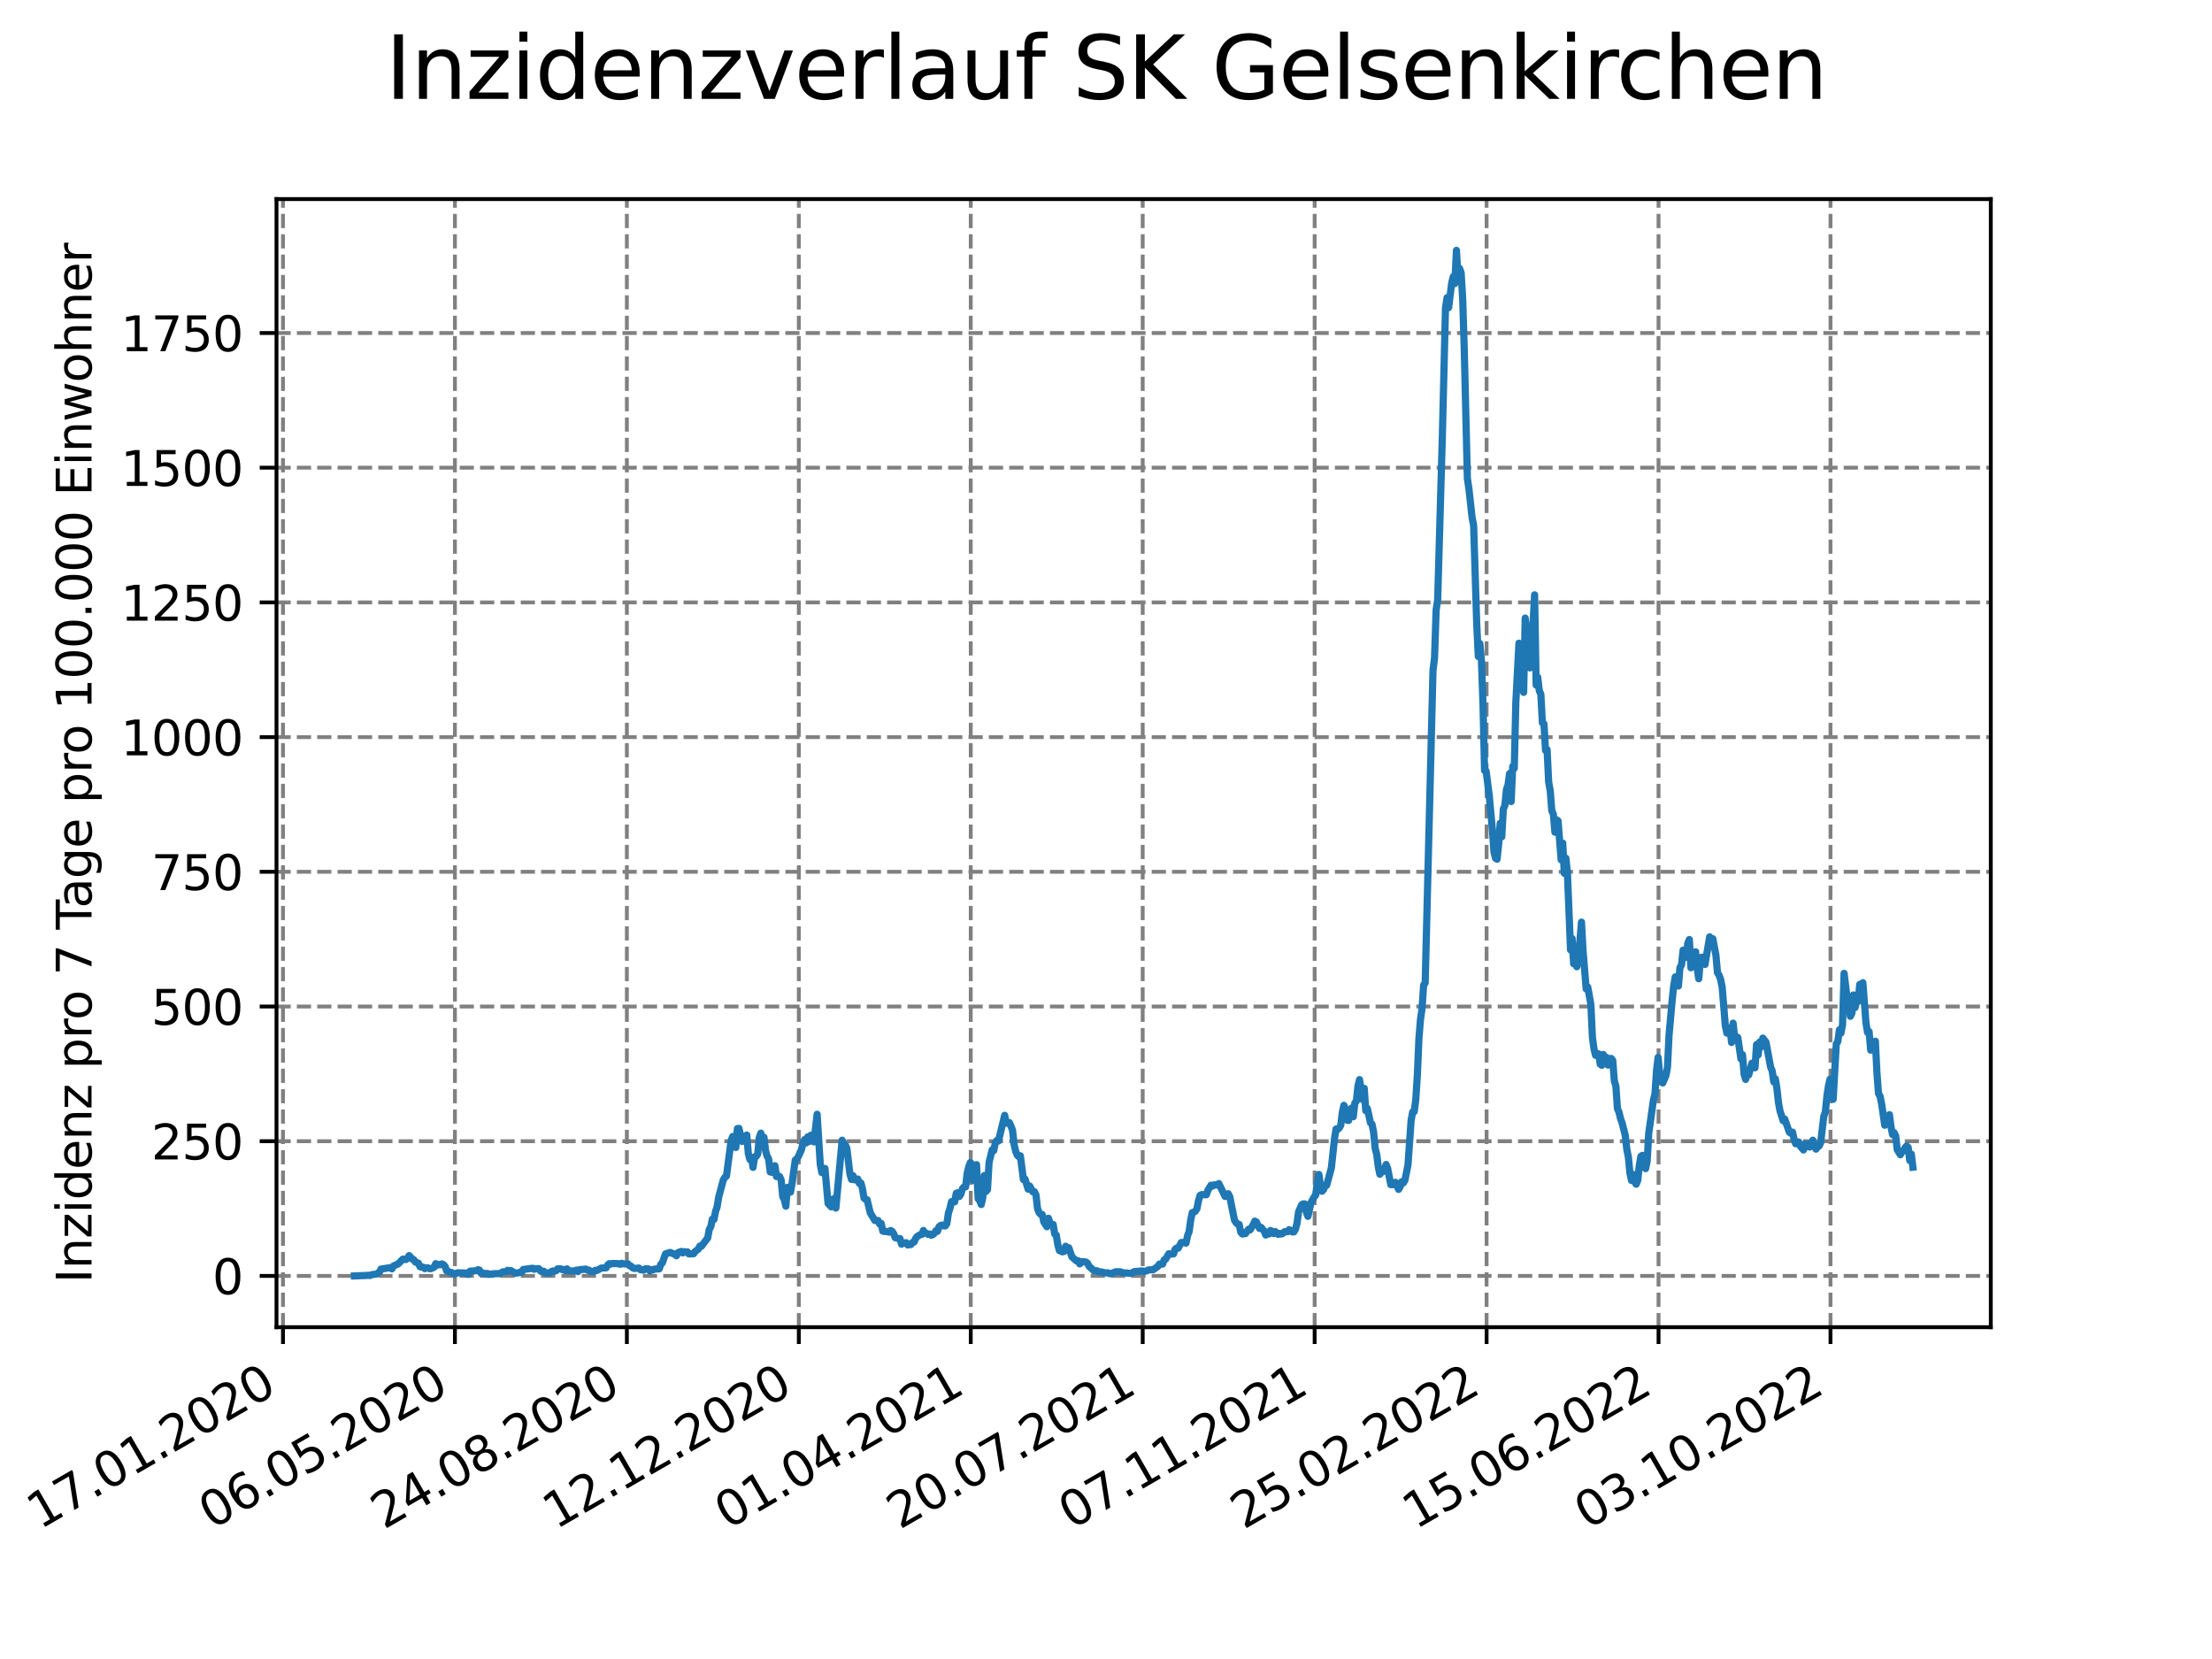 <?xml version="1.0" encoding="utf-8" standalone="no"?>
<!DOCTYPE svg PUBLIC "-//W3C//DTD SVG 1.1//EN"
  "http://www.w3.org/Graphics/SVG/1.1/DTD/svg11.dtd">
<svg xmlns:xlink="http://www.w3.org/1999/xlink" width="460.8pt" height="345.6pt" viewBox="0 0 460.8 345.6" xmlns="http://www.w3.org/2000/svg" version="1.1">
 <defs>
  <style type="text/css">*{stroke-linejoin: round; stroke-linecap: butt}</style>
 </defs>
 <g id="figure_1">
  <g id="patch_1">
   <path d="M 0 345.6 
L 460.8 345.6 
L 460.8 0 
L 0 0 
z
" style="fill: #ffffff"/>
  </g>
  <g id="axes_1">
   <g id="patch_2">
    <path d="M 57.6 276.48 
L 414.72 276.48 
L 414.72 41.472 
L 57.6 41.472 
z
" style="fill: #ffffff"/>
   </g>
   <g id="matplotlib.axis_1">
    <g id="xtick_1">
     <g id="line2d_1">
      <path d="M 58.949 276.48 
L 58.949 41.472 
" clip-path="url(#p2101b61601)" style="fill: none; stroke-dasharray: 2.96,1.28; stroke-dashoffset: 0; stroke: #808080; stroke-width: 0.8"/>
     </g>
     <g id="line2d_2">
      <defs>
       <path id="md972cdea73" d="M 0 0 
L 0 3.5 
" style="stroke: #000000; stroke-width: 0.8"/>
      </defs>
      <g>
       <use xlink:href="#md972cdea73" x="58.949" y="276.48" style="stroke: #000000; stroke-width: 0.8"/>
      </g>
     </g>
     <g id="text_1">
      <!-- 17.01.2020 -->
      <g transform="translate(8.323 318.689) rotate(-30) scale(0.1 -0.1)">
       <defs>
        <path id="DejaVuSans-31" d="M 794 531 
L 1825 531 
L 1825 4091 
L 703 3866 
L 703 4441 
L 1819 4666 
L 2450 4666 
L 2450 531 
L 3481 531 
L 3481 0 
L 794 0 
L 794 531 
z
" transform="scale(0.016)"/>
        <path id="DejaVuSans-37" d="M 525 4666 
L 3525 4666 
L 3525 4397 
L 1831 0 
L 1172 0 
L 2766 4134 
L 525 4134 
L 525 4666 
z
" transform="scale(0.016)"/>
        <path id="DejaVuSans-2e" d="M 684 794 
L 1344 794 
L 1344 0 
L 684 0 
L 684 794 
z
" transform="scale(0.016)"/>
        <path id="DejaVuSans-30" d="M 2034 4250 
Q 1547 4250 1301 3770 
Q 1056 3291 1056 2328 
Q 1056 1369 1301 889 
Q 1547 409 2034 409 
Q 2525 409 2770 889 
Q 3016 1369 3016 2328 
Q 3016 3291 2770 3770 
Q 2525 4250 2034 4250 
z
M 2034 4750 
Q 2819 4750 3233 4129 
Q 3647 3509 3647 2328 
Q 3647 1150 3233 529 
Q 2819 -91 2034 -91 
Q 1250 -91 836 529 
Q 422 1150 422 2328 
Q 422 3509 836 4129 
Q 1250 4750 2034 4750 
z
" transform="scale(0.016)"/>
        <path id="DejaVuSans-32" d="M 1228 531 
L 3431 531 
L 3431 0 
L 469 0 
L 469 531 
Q 828 903 1448 1529 
Q 2069 2156 2228 2338 
Q 2531 2678 2651 2914 
Q 2772 3150 2772 3378 
Q 2772 3750 2511 3984 
Q 2250 4219 1831 4219 
Q 1534 4219 1204 4116 
Q 875 4013 500 3803 
L 500 4441 
Q 881 4594 1212 4672 
Q 1544 4750 1819 4750 
Q 2544 4750 2975 4387 
Q 3406 4025 3406 3419 
Q 3406 3131 3298 2873 
Q 3191 2616 2906 2266 
Q 2828 2175 2409 1742 
Q 1991 1309 1228 531 
z
" transform="scale(0.016)"/>
       </defs>
       <use xlink:href="#DejaVuSans-31"/>
       <use xlink:href="#DejaVuSans-37" x="63.623"/>
       <use xlink:href="#DejaVuSans-2e" x="127.246"/>
       <use xlink:href="#DejaVuSans-30" x="159.033"/>
       <use xlink:href="#DejaVuSans-31" x="222.656"/>
       <use xlink:href="#DejaVuSans-2e" x="286.279"/>
       <use xlink:href="#DejaVuSans-32" x="318.066"/>
       <use xlink:href="#DejaVuSans-30" x="381.689"/>
       <use xlink:href="#DejaVuSans-32" x="445.312"/>
       <use xlink:href="#DejaVuSans-30" x="508.936"/>
      </g>
     </g>
    </g>
    <g id="xtick_2">
     <g id="line2d_3">
      <path d="M 94.768 276.48 
L 94.768 41.472 
" clip-path="url(#p2101b61601)" style="fill: none; stroke-dasharray: 2.96,1.28; stroke-dashoffset: 0; stroke: #808080; stroke-width: 0.8"/>
     </g>
     <g id="line2d_4">
      <g>
       <use xlink:href="#md972cdea73" x="94.768" y="276.48" style="stroke: #000000; stroke-width: 0.8"/>
      </g>
     </g>
     <g id="text_2">
      <!-- 06.05.2020 -->
      <g transform="translate(44.143 318.689) rotate(-30) scale(0.1 -0.1)">
       <defs>
        <path id="DejaVuSans-36" d="M 2113 2584 
Q 1688 2584 1439 2293 
Q 1191 2003 1191 1497 
Q 1191 994 1439 701 
Q 1688 409 2113 409 
Q 2538 409 2786 701 
Q 3034 994 3034 1497 
Q 3034 2003 2786 2293 
Q 2538 2584 2113 2584 
z
M 3366 4563 
L 3366 3988 
Q 3128 4100 2886 4159 
Q 2644 4219 2406 4219 
Q 1781 4219 1451 3797 
Q 1122 3375 1075 2522 
Q 1259 2794 1537 2939 
Q 1816 3084 2150 3084 
Q 2853 3084 3261 2657 
Q 3669 2231 3669 1497 
Q 3669 778 3244 343 
Q 2819 -91 2113 -91 
Q 1303 -91 875 529 
Q 447 1150 447 2328 
Q 447 3434 972 4092 
Q 1497 4750 2381 4750 
Q 2619 4750 2861 4703 
Q 3103 4656 3366 4563 
z
" transform="scale(0.016)"/>
        <path id="DejaVuSans-35" d="M 691 4666 
L 3169 4666 
L 3169 4134 
L 1269 4134 
L 1269 2991 
Q 1406 3038 1543 3061 
Q 1681 3084 1819 3084 
Q 2600 3084 3056 2656 
Q 3513 2228 3513 1497 
Q 3513 744 3044 326 
Q 2575 -91 1722 -91 
Q 1428 -91 1123 -41 
Q 819 9 494 109 
L 494 744 
Q 775 591 1075 516 
Q 1375 441 1709 441 
Q 2250 441 2565 725 
Q 2881 1009 2881 1497 
Q 2881 1984 2565 2268 
Q 2250 2553 1709 2553 
Q 1456 2553 1204 2497 
Q 953 2441 691 2322 
L 691 4666 
z
" transform="scale(0.016)"/>
       </defs>
       <use xlink:href="#DejaVuSans-30"/>
       <use xlink:href="#DejaVuSans-36" x="63.623"/>
       <use xlink:href="#DejaVuSans-2e" x="127.246"/>
       <use xlink:href="#DejaVuSans-30" x="159.033"/>
       <use xlink:href="#DejaVuSans-35" x="222.656"/>
       <use xlink:href="#DejaVuSans-2e" x="286.279"/>
       <use xlink:href="#DejaVuSans-32" x="318.066"/>
       <use xlink:href="#DejaVuSans-30" x="381.689"/>
       <use xlink:href="#DejaVuSans-32" x="445.312"/>
       <use xlink:href="#DejaVuSans-30" x="508.936"/>
      </g>
     </g>
    </g>
    <g id="xtick_3">
     <g id="line2d_5">
      <path d="M 130.588 276.48 
L 130.588 41.472 
" clip-path="url(#p2101b61601)" style="fill: none; stroke-dasharray: 2.96,1.28; stroke-dashoffset: 0; stroke: #808080; stroke-width: 0.8"/>
     </g>
     <g id="line2d_6">
      <g>
       <use xlink:href="#md972cdea73" x="130.588" y="276.48" style="stroke: #000000; stroke-width: 0.8"/>
      </g>
     </g>
     <g id="text_3">
      <!-- 24.08.2020 -->
      <g transform="translate(79.962 318.689) rotate(-30) scale(0.1 -0.1)">
       <defs>
        <path id="DejaVuSans-34" d="M 2419 4116 
L 825 1625 
L 2419 1625 
L 2419 4116 
z
M 2253 4666 
L 3047 4666 
L 3047 1625 
L 3713 1625 
L 3713 1100 
L 3047 1100 
L 3047 0 
L 2419 0 
L 2419 1100 
L 313 1100 
L 313 1709 
L 2253 4666 
z
" transform="scale(0.016)"/>
        <path id="DejaVuSans-38" d="M 2034 2216 
Q 1584 2216 1326 1975 
Q 1069 1734 1069 1313 
Q 1069 891 1326 650 
Q 1584 409 2034 409 
Q 2484 409 2743 651 
Q 3003 894 3003 1313 
Q 3003 1734 2745 1975 
Q 2488 2216 2034 2216 
z
M 1403 2484 
Q 997 2584 770 2862 
Q 544 3141 544 3541 
Q 544 4100 942 4425 
Q 1341 4750 2034 4750 
Q 2731 4750 3128 4425 
Q 3525 4100 3525 3541 
Q 3525 3141 3298 2862 
Q 3072 2584 2669 2484 
Q 3125 2378 3379 2068 
Q 3634 1759 3634 1313 
Q 3634 634 3220 271 
Q 2806 -91 2034 -91 
Q 1263 -91 848 271 
Q 434 634 434 1313 
Q 434 1759 690 2068 
Q 947 2378 1403 2484 
z
M 1172 3481 
Q 1172 3119 1398 2916 
Q 1625 2713 2034 2713 
Q 2441 2713 2670 2916 
Q 2900 3119 2900 3481 
Q 2900 3844 2670 4047 
Q 2441 4250 2034 4250 
Q 1625 4250 1398 4047 
Q 1172 3844 1172 3481 
z
" transform="scale(0.016)"/>
       </defs>
       <use xlink:href="#DejaVuSans-32"/>
       <use xlink:href="#DejaVuSans-34" x="63.623"/>
       <use xlink:href="#DejaVuSans-2e" x="127.246"/>
       <use xlink:href="#DejaVuSans-30" x="159.033"/>
       <use xlink:href="#DejaVuSans-38" x="222.656"/>
       <use xlink:href="#DejaVuSans-2e" x="286.279"/>
       <use xlink:href="#DejaVuSans-32" x="318.066"/>
       <use xlink:href="#DejaVuSans-30" x="381.689"/>
       <use xlink:href="#DejaVuSans-32" x="445.312"/>
       <use xlink:href="#DejaVuSans-30" x="508.936"/>
      </g>
     </g>
    </g>
    <g id="xtick_4">
     <g id="line2d_7">
      <path d="M 166.407 276.48 
L 166.407 41.472 
" clip-path="url(#p2101b61601)" style="fill: none; stroke-dasharray: 2.96,1.28; stroke-dashoffset: 0; stroke: #808080; stroke-width: 0.8"/>
     </g>
     <g id="line2d_8">
      <g>
       <use xlink:href="#md972cdea73" x="166.407" y="276.48" style="stroke: #000000; stroke-width: 0.8"/>
      </g>
     </g>
     <g id="text_4">
      <!-- 12.12.2020 -->
      <g transform="translate(115.782 318.689) rotate(-30) scale(0.1 -0.1)">
       <use xlink:href="#DejaVuSans-31"/>
       <use xlink:href="#DejaVuSans-32" x="63.623"/>
       <use xlink:href="#DejaVuSans-2e" x="127.246"/>
       <use xlink:href="#DejaVuSans-31" x="159.033"/>
       <use xlink:href="#DejaVuSans-32" x="222.656"/>
       <use xlink:href="#DejaVuSans-2e" x="286.279"/>
       <use xlink:href="#DejaVuSans-32" x="318.066"/>
       <use xlink:href="#DejaVuSans-30" x="381.689"/>
       <use xlink:href="#DejaVuSans-32" x="445.312"/>
       <use xlink:href="#DejaVuSans-30" x="508.936"/>
      </g>
     </g>
    </g>
    <g id="xtick_5">
     <g id="line2d_9">
      <path d="M 202.226 276.48 
L 202.226 41.472 
" clip-path="url(#p2101b61601)" style="fill: none; stroke-dasharray: 2.96,1.28; stroke-dashoffset: 0; stroke: #808080; stroke-width: 0.8"/>
     </g>
     <g id="line2d_10">
      <g>
       <use xlink:href="#md972cdea73" x="202.226" y="276.48" style="stroke: #000000; stroke-width: 0.8"/>
      </g>
     </g>
     <g id="text_5">
      <!-- 01.04.2021 -->
      <g transform="translate(151.601 318.689) rotate(-30) scale(0.1 -0.1)">
       <use xlink:href="#DejaVuSans-30"/>
       <use xlink:href="#DejaVuSans-31" x="63.623"/>
       <use xlink:href="#DejaVuSans-2e" x="127.246"/>
       <use xlink:href="#DejaVuSans-30" x="159.033"/>
       <use xlink:href="#DejaVuSans-34" x="222.656"/>
       <use xlink:href="#DejaVuSans-2e" x="286.279"/>
       <use xlink:href="#DejaVuSans-32" x="318.066"/>
       <use xlink:href="#DejaVuSans-30" x="381.689"/>
       <use xlink:href="#DejaVuSans-32" x="445.312"/>
       <use xlink:href="#DejaVuSans-31" x="508.936"/>
      </g>
     </g>
    </g>
    <g id="xtick_6">
     <g id="line2d_11">
      <path d="M 238.046 276.48 
L 238.046 41.472 
" clip-path="url(#p2101b61601)" style="fill: none; stroke-dasharray: 2.96,1.28; stroke-dashoffset: 0; stroke: #808080; stroke-width: 0.8"/>
     </g>
     <g id="line2d_12">
      <g>
       <use xlink:href="#md972cdea73" x="238.046" y="276.48" style="stroke: #000000; stroke-width: 0.8"/>
      </g>
     </g>
     <g id="text_6">
      <!-- 20.07.2021 -->
      <g transform="translate(187.421 318.689) rotate(-30) scale(0.1 -0.1)">
       <use xlink:href="#DejaVuSans-32"/>
       <use xlink:href="#DejaVuSans-30" x="63.623"/>
       <use xlink:href="#DejaVuSans-2e" x="127.246"/>
       <use xlink:href="#DejaVuSans-30" x="159.033"/>
       <use xlink:href="#DejaVuSans-37" x="222.656"/>
       <use xlink:href="#DejaVuSans-2e" x="286.279"/>
       <use xlink:href="#DejaVuSans-32" x="318.066"/>
       <use xlink:href="#DejaVuSans-30" x="381.689"/>
       <use xlink:href="#DejaVuSans-32" x="445.312"/>
       <use xlink:href="#DejaVuSans-31" x="508.936"/>
      </g>
     </g>
    </g>
    <g id="xtick_7">
     <g id="line2d_13">
      <path d="M 273.865 276.48 
L 273.865 41.472 
" clip-path="url(#p2101b61601)" style="fill: none; stroke-dasharray: 2.96,1.28; stroke-dashoffset: 0; stroke: #808080; stroke-width: 0.8"/>
     </g>
     <g id="line2d_14">
      <g>
       <use xlink:href="#md972cdea73" x="273.865" y="276.48" style="stroke: #000000; stroke-width: 0.8"/>
      </g>
     </g>
     <g id="text_7">
      <!-- 07.11.2021 -->
      <g transform="translate(223.24 318.689) rotate(-30) scale(0.1 -0.1)">
       <use xlink:href="#DejaVuSans-30"/>
       <use xlink:href="#DejaVuSans-37" x="63.623"/>
       <use xlink:href="#DejaVuSans-2e" x="127.246"/>
       <use xlink:href="#DejaVuSans-31" x="159.033"/>
       <use xlink:href="#DejaVuSans-31" x="222.656"/>
       <use xlink:href="#DejaVuSans-2e" x="286.279"/>
       <use xlink:href="#DejaVuSans-32" x="318.066"/>
       <use xlink:href="#DejaVuSans-30" x="381.689"/>
       <use xlink:href="#DejaVuSans-32" x="445.312"/>
       <use xlink:href="#DejaVuSans-31" x="508.936"/>
      </g>
     </g>
    </g>
    <g id="xtick_8">
     <g id="line2d_15">
      <path d="M 309.685 276.48 
L 309.685 41.472 
" clip-path="url(#p2101b61601)" style="fill: none; stroke-dasharray: 2.96,1.28; stroke-dashoffset: 0; stroke: #808080; stroke-width: 0.8"/>
     </g>
     <g id="line2d_16">
      <g>
       <use xlink:href="#md972cdea73" x="309.685" y="276.48" style="stroke: #000000; stroke-width: 0.8"/>
      </g>
     </g>
     <g id="text_8">
      <!-- 25.02.2022 -->
      <g transform="translate(259.06 318.689) rotate(-30) scale(0.1 -0.1)">
       <use xlink:href="#DejaVuSans-32"/>
       <use xlink:href="#DejaVuSans-35" x="63.623"/>
       <use xlink:href="#DejaVuSans-2e" x="127.246"/>
       <use xlink:href="#DejaVuSans-30" x="159.033"/>
       <use xlink:href="#DejaVuSans-32" x="222.656"/>
       <use xlink:href="#DejaVuSans-2e" x="286.279"/>
       <use xlink:href="#DejaVuSans-32" x="318.066"/>
       <use xlink:href="#DejaVuSans-30" x="381.689"/>
       <use xlink:href="#DejaVuSans-32" x="445.312"/>
       <use xlink:href="#DejaVuSans-32" x="508.936"/>
      </g>
     </g>
    </g>
    <g id="xtick_9">
     <g id="line2d_17">
      <path d="M 345.504 276.48 
L 345.504 41.472 
" clip-path="url(#p2101b61601)" style="fill: none; stroke-dasharray: 2.96,1.28; stroke-dashoffset: 0; stroke: #808080; stroke-width: 0.8"/>
     </g>
     <g id="line2d_18">
      <g>
       <use xlink:href="#md972cdea73" x="345.504" y="276.48" style="stroke: #000000; stroke-width: 0.8"/>
      </g>
     </g>
     <g id="text_9">
      <!-- 15.06.2022 -->
      <g transform="translate(294.879 318.689) rotate(-30) scale(0.1 -0.1)">
       <use xlink:href="#DejaVuSans-31"/>
       <use xlink:href="#DejaVuSans-35" x="63.623"/>
       <use xlink:href="#DejaVuSans-2e" x="127.246"/>
       <use xlink:href="#DejaVuSans-30" x="159.033"/>
       <use xlink:href="#DejaVuSans-36" x="222.656"/>
       <use xlink:href="#DejaVuSans-2e" x="286.279"/>
       <use xlink:href="#DejaVuSans-32" x="318.066"/>
       <use xlink:href="#DejaVuSans-30" x="381.689"/>
       <use xlink:href="#DejaVuSans-32" x="445.312"/>
       <use xlink:href="#DejaVuSans-32" x="508.936"/>
      </g>
     </g>
    </g>
    <g id="xtick_10">
     <g id="line2d_19">
      <path d="M 381.324 276.48 
L 381.324 41.472 
" clip-path="url(#p2101b61601)" style="fill: none; stroke-dasharray: 2.96,1.28; stroke-dashoffset: 0; stroke: #808080; stroke-width: 0.8"/>
     </g>
     <g id="line2d_20">
      <g>
       <use xlink:href="#md972cdea73" x="381.324" y="276.48" style="stroke: #000000; stroke-width: 0.8"/>
      </g>
     </g>
     <g id="text_10">
      <!-- 03.10.2022 -->
      <g transform="translate(330.699 318.689) rotate(-30) scale(0.1 -0.1)">
       <defs>
        <path id="DejaVuSans-33" d="M 2597 2516 
Q 3050 2419 3304 2112 
Q 3559 1806 3559 1356 
Q 3559 666 3084 287 
Q 2609 -91 1734 -91 
Q 1441 -91 1130 -33 
Q 819 25 488 141 
L 488 750 
Q 750 597 1062 519 
Q 1375 441 1716 441 
Q 2309 441 2620 675 
Q 2931 909 2931 1356 
Q 2931 1769 2642 2001 
Q 2353 2234 1838 2234 
L 1294 2234 
L 1294 2753 
L 1863 2753 
Q 2328 2753 2575 2939 
Q 2822 3125 2822 3475 
Q 2822 3834 2567 4026 
Q 2313 4219 1838 4219 
Q 1578 4219 1281 4162 
Q 984 4106 628 3988 
L 628 4550 
Q 988 4650 1302 4700 
Q 1616 4750 1894 4750 
Q 2613 4750 3031 4423 
Q 3450 4097 3450 3541 
Q 3450 3153 3228 2886 
Q 3006 2619 2597 2516 
z
" transform="scale(0.016)"/>
       </defs>
       <use xlink:href="#DejaVuSans-30"/>
       <use xlink:href="#DejaVuSans-33" x="63.623"/>
       <use xlink:href="#DejaVuSans-2e" x="127.246"/>
       <use xlink:href="#DejaVuSans-31" x="159.033"/>
       <use xlink:href="#DejaVuSans-30" x="222.656"/>
       <use xlink:href="#DejaVuSans-2e" x="286.279"/>
       <use xlink:href="#DejaVuSans-32" x="318.066"/>
       <use xlink:href="#DejaVuSans-30" x="381.689"/>
       <use xlink:href="#DejaVuSans-32" x="445.312"/>
       <use xlink:href="#DejaVuSans-32" x="508.936"/>
      </g>
     </g>
    </g>
   </g>
   <g id="matplotlib.axis_2">
    <g id="ytick_1">
     <g id="line2d_21">
      <path d="M 57.6 265.798 
L 414.72 265.798 
" clip-path="url(#p2101b61601)" style="fill: none; stroke-dasharray: 2.96,1.28; stroke-dashoffset: 0; stroke: #808080; stroke-width: 0.8"/>
     </g>
     <g id="line2d_22">
      <defs>
       <path id="ma70f50906d" d="M 0 0 
L -3.5 0 
" style="stroke: #000000; stroke-width: 0.8"/>
      </defs>
      <g>
       <use xlink:href="#ma70f50906d" x="57.6" y="265.798" style="stroke: #000000; stroke-width: 0.8"/>
      </g>
     </g>
     <g id="text_11">
      <!-- 0 -->
      <g transform="translate(44.237 269.597) scale(0.1 -0.1)">
       <use xlink:href="#DejaVuSans-30"/>
      </g>
     </g>
    </g>
    <g id="ytick_2">
     <g id="line2d_23">
      <path d="M 57.6 237.737 
L 414.72 237.737 
" clip-path="url(#p2101b61601)" style="fill: none; stroke-dasharray: 2.96,1.28; stroke-dashoffset: 0; stroke: #808080; stroke-width: 0.8"/>
     </g>
     <g id="line2d_24">
      <g>
       <use xlink:href="#ma70f50906d" x="57.6" y="237.737" style="stroke: #000000; stroke-width: 0.8"/>
      </g>
     </g>
     <g id="text_12">
      <!-- 250 -->
      <g transform="translate(31.512 241.536) scale(0.1 -0.1)">
       <use xlink:href="#DejaVuSans-32"/>
       <use xlink:href="#DejaVuSans-35" x="63.623"/>
       <use xlink:href="#DejaVuSans-30" x="127.246"/>
      </g>
     </g>
    </g>
    <g id="ytick_3">
     <g id="line2d_25">
      <path d="M 57.6 209.675 
L 414.72 209.675 
" clip-path="url(#p2101b61601)" style="fill: none; stroke-dasharray: 2.96,1.28; stroke-dashoffset: 0; stroke: #808080; stroke-width: 0.8"/>
     </g>
     <g id="line2d_26">
      <g>
       <use xlink:href="#ma70f50906d" x="57.6" y="209.675" style="stroke: #000000; stroke-width: 0.8"/>
      </g>
     </g>
     <g id="text_13">
      <!-- 500 -->
      <g transform="translate(31.512 213.475) scale(0.1 -0.1)">
       <use xlink:href="#DejaVuSans-35"/>
       <use xlink:href="#DejaVuSans-30" x="63.623"/>
       <use xlink:href="#DejaVuSans-30" x="127.246"/>
      </g>
     </g>
    </g>
    <g id="ytick_4">
     <g id="line2d_27">
      <path d="M 57.6 181.614 
L 414.72 181.614 
" clip-path="url(#p2101b61601)" style="fill: none; stroke-dasharray: 2.96,1.28; stroke-dashoffset: 0; stroke: #808080; stroke-width: 0.8"/>
     </g>
     <g id="line2d_28">
      <g>
       <use xlink:href="#ma70f50906d" x="57.6" y="181.614" style="stroke: #000000; stroke-width: 0.8"/>
      </g>
     </g>
     <g id="text_14">
      <!-- 750 -->
      <g transform="translate(31.512 185.413) scale(0.1 -0.1)">
       <use xlink:href="#DejaVuSans-37"/>
       <use xlink:href="#DejaVuSans-35" x="63.623"/>
       <use xlink:href="#DejaVuSans-30" x="127.246"/>
      </g>
     </g>
    </g>
    <g id="ytick_5">
     <g id="line2d_29">
      <path d="M 57.6 153.553 
L 414.72 153.553 
" clip-path="url(#p2101b61601)" style="fill: none; stroke-dasharray: 2.96,1.28; stroke-dashoffset: 0; stroke: #808080; stroke-width: 0.8"/>
     </g>
     <g id="line2d_30">
      <g>
       <use xlink:href="#ma70f50906d" x="57.6" y="153.553" style="stroke: #000000; stroke-width: 0.8"/>
      </g>
     </g>
     <g id="text_15">
      <!-- 1000 -->
      <g transform="translate(25.15 157.352) scale(0.1 -0.1)">
       <use xlink:href="#DejaVuSans-31"/>
       <use xlink:href="#DejaVuSans-30" x="63.623"/>
       <use xlink:href="#DejaVuSans-30" x="127.246"/>
       <use xlink:href="#DejaVuSans-30" x="190.869"/>
      </g>
     </g>
    </g>
    <g id="ytick_6">
     <g id="line2d_31">
      <path d="M 57.6 125.492 
L 414.72 125.492 
" clip-path="url(#p2101b61601)" style="fill: none; stroke-dasharray: 2.96,1.28; stroke-dashoffset: 0; stroke: #808080; stroke-width: 0.8"/>
     </g>
     <g id="line2d_32">
      <g>
       <use xlink:href="#ma70f50906d" x="57.6" y="125.492" style="stroke: #000000; stroke-width: 0.8"/>
      </g>
     </g>
     <g id="text_16">
      <!-- 1250 -->
      <g transform="translate(25.15 129.291) scale(0.1 -0.1)">
       <use xlink:href="#DejaVuSans-31"/>
       <use xlink:href="#DejaVuSans-32" x="63.623"/>
       <use xlink:href="#DejaVuSans-35" x="127.246"/>
       <use xlink:href="#DejaVuSans-30" x="190.869"/>
      </g>
     </g>
    </g>
    <g id="ytick_7">
     <g id="line2d_33">
      <path d="M 57.6 97.43 
L 414.72 97.43 
" clip-path="url(#p2101b61601)" style="fill: none; stroke-dasharray: 2.96,1.28; stroke-dashoffset: 0; stroke: #808080; stroke-width: 0.8"/>
     </g>
     <g id="line2d_34">
      <g>
       <use xlink:href="#ma70f50906d" x="57.6" y="97.43" style="stroke: #000000; stroke-width: 0.8"/>
      </g>
     </g>
     <g id="text_17">
      <!-- 1500 -->
      <g transform="translate(25.15 101.229) scale(0.1 -0.1)">
       <use xlink:href="#DejaVuSans-31"/>
       <use xlink:href="#DejaVuSans-35" x="63.623"/>
       <use xlink:href="#DejaVuSans-30" x="127.246"/>
       <use xlink:href="#DejaVuSans-30" x="190.869"/>
      </g>
     </g>
    </g>
    <g id="ytick_8">
     <g id="line2d_35">
      <path d="M 57.6 69.369 
L 414.72 69.369 
" clip-path="url(#p2101b61601)" style="fill: none; stroke-dasharray: 2.96,1.28; stroke-dashoffset: 0; stroke: #808080; stroke-width: 0.8"/>
     </g>
     <g id="line2d_36">
      <g>
       <use xlink:href="#ma70f50906d" x="57.6" y="69.369" style="stroke: #000000; stroke-width: 0.8"/>
      </g>
     </g>
     <g id="text_18">
      <!-- 1750 -->
      <g transform="translate(25.15 73.168) scale(0.1 -0.1)">
       <use xlink:href="#DejaVuSans-31"/>
       <use xlink:href="#DejaVuSans-37" x="63.623"/>
       <use xlink:href="#DejaVuSans-35" x="127.246"/>
       <use xlink:href="#DejaVuSans-30" x="190.869"/>
      </g>
     </g>
    </g>
    <g id="text_19">
     <!-- Inzidenz pro 7 Tage pro 100.000 Einwohner -->
     <g transform="translate(19.07 267.301) rotate(-90) scale(0.1 -0.1)">
      <defs>
       <path id="DejaVuSans-49" d="M 628 4666 
L 1259 4666 
L 1259 0 
L 628 0 
L 628 4666 
z
" transform="scale(0.016)"/>
       <path id="DejaVuSans-6e" d="M 3513 2113 
L 3513 0 
L 2938 0 
L 2938 2094 
Q 2938 2591 2744 2837 
Q 2550 3084 2163 3084 
Q 1697 3084 1428 2787 
Q 1159 2491 1159 1978 
L 1159 0 
L 581 0 
L 581 3500 
L 1159 3500 
L 1159 2956 
Q 1366 3272 1645 3428 
Q 1925 3584 2291 3584 
Q 2894 3584 3203 3211 
Q 3513 2838 3513 2113 
z
" transform="scale(0.016)"/>
       <path id="DejaVuSans-7a" d="M 353 3500 
L 3084 3500 
L 3084 2975 
L 922 459 
L 3084 459 
L 3084 0 
L 275 0 
L 275 525 
L 2438 3041 
L 353 3041 
L 353 3500 
z
" transform="scale(0.016)"/>
       <path id="DejaVuSans-69" d="M 603 3500 
L 1178 3500 
L 1178 0 
L 603 0 
L 603 3500 
z
M 603 4863 
L 1178 4863 
L 1178 4134 
L 603 4134 
L 603 4863 
z
" transform="scale(0.016)"/>
       <path id="DejaVuSans-64" d="M 2906 2969 
L 2906 4863 
L 3481 4863 
L 3481 0 
L 2906 0 
L 2906 525 
Q 2725 213 2448 61 
Q 2172 -91 1784 -91 
Q 1150 -91 751 415 
Q 353 922 353 1747 
Q 353 2572 751 3078 
Q 1150 3584 1784 3584 
Q 2172 3584 2448 3432 
Q 2725 3281 2906 2969 
z
M 947 1747 
Q 947 1113 1208 752 
Q 1469 391 1925 391 
Q 2381 391 2643 752 
Q 2906 1113 2906 1747 
Q 2906 2381 2643 2742 
Q 2381 3103 1925 3103 
Q 1469 3103 1208 2742 
Q 947 2381 947 1747 
z
" transform="scale(0.016)"/>
       <path id="DejaVuSans-65" d="M 3597 1894 
L 3597 1613 
L 953 1613 
Q 991 1019 1311 708 
Q 1631 397 2203 397 
Q 2534 397 2845 478 
Q 3156 559 3463 722 
L 3463 178 
Q 3153 47 2828 -22 
Q 2503 -91 2169 -91 
Q 1331 -91 842 396 
Q 353 884 353 1716 
Q 353 2575 817 3079 
Q 1281 3584 2069 3584 
Q 2775 3584 3186 3129 
Q 3597 2675 3597 1894 
z
M 3022 2063 
Q 3016 2534 2758 2815 
Q 2500 3097 2075 3097 
Q 1594 3097 1305 2825 
Q 1016 2553 972 2059 
L 3022 2063 
z
" transform="scale(0.016)"/>
       <path id="DejaVuSans-20" transform="scale(0.016)"/>
       <path id="DejaVuSans-70" d="M 1159 525 
L 1159 -1331 
L 581 -1331 
L 581 3500 
L 1159 3500 
L 1159 2969 
Q 1341 3281 1617 3432 
Q 1894 3584 2278 3584 
Q 2916 3584 3314 3078 
Q 3713 2572 3713 1747 
Q 3713 922 3314 415 
Q 2916 -91 2278 -91 
Q 1894 -91 1617 61 
Q 1341 213 1159 525 
z
M 3116 1747 
Q 3116 2381 2855 2742 
Q 2594 3103 2138 3103 
Q 1681 3103 1420 2742 
Q 1159 2381 1159 1747 
Q 1159 1113 1420 752 
Q 1681 391 2138 391 
Q 2594 391 2855 752 
Q 3116 1113 3116 1747 
z
" transform="scale(0.016)"/>
       <path id="DejaVuSans-72" d="M 2631 2963 
Q 2534 3019 2420 3045 
Q 2306 3072 2169 3072 
Q 1681 3072 1420 2755 
Q 1159 2438 1159 1844 
L 1159 0 
L 581 0 
L 581 3500 
L 1159 3500 
L 1159 2956 
Q 1341 3275 1631 3429 
Q 1922 3584 2338 3584 
Q 2397 3584 2469 3576 
Q 2541 3569 2628 3553 
L 2631 2963 
z
" transform="scale(0.016)"/>
       <path id="DejaVuSans-6f" d="M 1959 3097 
Q 1497 3097 1228 2736 
Q 959 2375 959 1747 
Q 959 1119 1226 758 
Q 1494 397 1959 397 
Q 2419 397 2687 759 
Q 2956 1122 2956 1747 
Q 2956 2369 2687 2733 
Q 2419 3097 1959 3097 
z
M 1959 3584 
Q 2709 3584 3137 3096 
Q 3566 2609 3566 1747 
Q 3566 888 3137 398 
Q 2709 -91 1959 -91 
Q 1206 -91 779 398 
Q 353 888 353 1747 
Q 353 2609 779 3096 
Q 1206 3584 1959 3584 
z
" transform="scale(0.016)"/>
       <path id="DejaVuSans-54" d="M -19 4666 
L 3928 4666 
L 3928 4134 
L 2272 4134 
L 2272 0 
L 1638 0 
L 1638 4134 
L -19 4134 
L -19 4666 
z
" transform="scale(0.016)"/>
       <path id="DejaVuSans-61" d="M 2194 1759 
Q 1497 1759 1228 1600 
Q 959 1441 959 1056 
Q 959 750 1161 570 
Q 1363 391 1709 391 
Q 2188 391 2477 730 
Q 2766 1069 2766 1631 
L 2766 1759 
L 2194 1759 
z
M 3341 1997 
L 3341 0 
L 2766 0 
L 2766 531 
Q 2569 213 2275 61 
Q 1981 -91 1556 -91 
Q 1019 -91 701 211 
Q 384 513 384 1019 
Q 384 1609 779 1909 
Q 1175 2209 1959 2209 
L 2766 2209 
L 2766 2266 
Q 2766 2663 2505 2880 
Q 2244 3097 1772 3097 
Q 1472 3097 1187 3025 
Q 903 2953 641 2809 
L 641 3341 
Q 956 3463 1253 3523 
Q 1550 3584 1831 3584 
Q 2591 3584 2966 3190 
Q 3341 2797 3341 1997 
z
" transform="scale(0.016)"/>
       <path id="DejaVuSans-67" d="M 2906 1791 
Q 2906 2416 2648 2759 
Q 2391 3103 1925 3103 
Q 1463 3103 1205 2759 
Q 947 2416 947 1791 
Q 947 1169 1205 825 
Q 1463 481 1925 481 
Q 2391 481 2648 825 
Q 2906 1169 2906 1791 
z
M 3481 434 
Q 3481 -459 3084 -895 
Q 2688 -1331 1869 -1331 
Q 1566 -1331 1297 -1286 
Q 1028 -1241 775 -1147 
L 775 -588 
Q 1028 -725 1275 -790 
Q 1522 -856 1778 -856 
Q 2344 -856 2625 -561 
Q 2906 -266 2906 331 
L 2906 616 
Q 2728 306 2450 153 
Q 2172 0 1784 0 
Q 1141 0 747 490 
Q 353 981 353 1791 
Q 353 2603 747 3093 
Q 1141 3584 1784 3584 
Q 2172 3584 2450 3431 
Q 2728 3278 2906 2969 
L 2906 3500 
L 3481 3500 
L 3481 434 
z
" transform="scale(0.016)"/>
       <path id="DejaVuSans-45" d="M 628 4666 
L 3578 4666 
L 3578 4134 
L 1259 4134 
L 1259 2753 
L 3481 2753 
L 3481 2222 
L 1259 2222 
L 1259 531 
L 3634 531 
L 3634 0 
L 628 0 
L 628 4666 
z
" transform="scale(0.016)"/>
       <path id="DejaVuSans-77" d="M 269 3500 
L 844 3500 
L 1563 769 
L 2278 3500 
L 2956 3500 
L 3675 769 
L 4391 3500 
L 4966 3500 
L 4050 0 
L 3372 0 
L 2619 2869 
L 1863 0 
L 1184 0 
L 269 3500 
z
" transform="scale(0.016)"/>
       <path id="DejaVuSans-68" d="M 3513 2113 
L 3513 0 
L 2938 0 
L 2938 2094 
Q 2938 2591 2744 2837 
Q 2550 3084 2163 3084 
Q 1697 3084 1428 2787 
Q 1159 2491 1159 1978 
L 1159 0 
L 581 0 
L 581 4863 
L 1159 4863 
L 1159 2956 
Q 1366 3272 1645 3428 
Q 1925 3584 2291 3584 
Q 2894 3584 3203 3211 
Q 3513 2838 3513 2113 
z
" transform="scale(0.016)"/>
      </defs>
      <use xlink:href="#DejaVuSans-49"/>
      <use xlink:href="#DejaVuSans-6e" x="29.492"/>
      <use xlink:href="#DejaVuSans-7a" x="92.871"/>
      <use xlink:href="#DejaVuSans-69" x="145.361"/>
      <use xlink:href="#DejaVuSans-64" x="173.145"/>
      <use xlink:href="#DejaVuSans-65" x="236.621"/>
      <use xlink:href="#DejaVuSans-6e" x="298.145"/>
      <use xlink:href="#DejaVuSans-7a" x="361.523"/>
      <use xlink:href="#DejaVuSans-20" x="414.014"/>
      <use xlink:href="#DejaVuSans-70" x="445.801"/>
      <use xlink:href="#DejaVuSans-72" x="509.277"/>
      <use xlink:href="#DejaVuSans-6f" x="548.141"/>
      <use xlink:href="#DejaVuSans-20" x="609.322"/>
      <use xlink:href="#DejaVuSans-37" x="641.109"/>
      <use xlink:href="#DejaVuSans-20" x="704.732"/>
      <use xlink:href="#DejaVuSans-54" x="736.52"/>
      <use xlink:href="#DejaVuSans-61" x="781.104"/>
      <use xlink:href="#DejaVuSans-67" x="842.383"/>
      <use xlink:href="#DejaVuSans-65" x="905.859"/>
      <use xlink:href="#DejaVuSans-20" x="967.383"/>
      <use xlink:href="#DejaVuSans-70" x="999.17"/>
      <use xlink:href="#DejaVuSans-72" x="1062.646"/>
      <use xlink:href="#DejaVuSans-6f" x="1101.51"/>
      <use xlink:href="#DejaVuSans-20" x="1162.691"/>
      <use xlink:href="#DejaVuSans-31" x="1194.479"/>
      <use xlink:href="#DejaVuSans-30" x="1258.102"/>
      <use xlink:href="#DejaVuSans-30" x="1321.725"/>
      <use xlink:href="#DejaVuSans-2e" x="1385.348"/>
      <use xlink:href="#DejaVuSans-30" x="1417.135"/>
      <use xlink:href="#DejaVuSans-30" x="1480.758"/>
      <use xlink:href="#DejaVuSans-30" x="1544.381"/>
      <use xlink:href="#DejaVuSans-20" x="1608.004"/>
      <use xlink:href="#DejaVuSans-45" x="1639.791"/>
      <use xlink:href="#DejaVuSans-69" x="1702.975"/>
      <use xlink:href="#DejaVuSans-6e" x="1730.758"/>
      <use xlink:href="#DejaVuSans-77" x="1794.137"/>
      <use xlink:href="#DejaVuSans-6f" x="1875.924"/>
      <use xlink:href="#DejaVuSans-68" x="1937.105"/>
      <use xlink:href="#DejaVuSans-6e" x="2000.484"/>
      <use xlink:href="#DejaVuSans-65" x="2063.863"/>
      <use xlink:href="#DejaVuSans-72" x="2125.387"/>
     </g>
    </g>
   </g>
   <g id="line2d_37">
    <path d="M 73.833 265.798 
L 76.112 265.711 
L 76.763 265.668 
L 77.089 265.711 
L 77.415 265.538 
L 78.392 265.409 
L 79.043 265.02 
L 79.368 264.371 
L 81.322 264.069 
L 81.648 264.328 
L 81.974 263.723 
L 82.95 263.29 
L 83.927 262.296 
L 84.579 262.383 
L 84.904 262.08 
L 85.23 261.561 
L 85.881 262.296 
L 86.207 262.426 
L 86.532 262.901 
L 87.184 263.161 
L 87.509 263.896 
L 88.161 263.982 
L 88.486 264.285 
L 88.812 264.112 
L 89.137 264.112 
L 89.463 264.285 
L 89.789 264.285 
L 90.44 263.982 
L 90.766 263.247 
L 91.091 263.55 
L 91.417 263.42 
L 91.742 263.463 
L 92.068 263.29 
L 92.394 263.463 
L 92.719 263.809 
L 93.045 264.76 
L 93.371 264.847 
L 93.696 265.063 
L 94.022 265.063 
L 94.673 265.409 
L 95.324 265.149 
L 96.953 265.193 
L 97.278 265.409 
L 97.604 265.452 
L 97.929 264.804 
L 99.232 264.717 
L 99.558 264.501 
L 99.883 264.587 
L 100.209 265.236 
L 100.86 265.236 
L 101.186 265.366 
L 101.511 265.279 
L 101.837 265.452 
L 103.14 265.322 
L 103.791 265.322 
L 104.116 265.322 
L 104.768 264.933 
L 105.419 264.933 
L 105.745 264.631 
L 106.07 264.804 
L 106.396 264.674 
L 107.373 265.236 
L 108.024 265.149 
L 108.35 265.02 
L 108.675 265.063 
L 109.001 264.458 
L 110.955 264.198 
L 111.28 264.414 
L 111.606 264.285 
L 112.257 264.285 
L 112.583 264.76 
L 112.909 264.933 
L 113.234 264.804 
L 113.56 265.106 
L 114.211 265.193 
L 114.537 265.193 
L 114.862 264.89 
L 115.188 264.76 
L 115.514 264.804 
L 115.839 264.717 
L 116.165 264.328 
L 116.816 264.328 
L 117.142 264.501 
L 117.467 264.458 
L 117.793 264.717 
L 118.119 264.328 
L 118.444 264.76 
L 119.747 264.76 
L 120.072 264.587 
L 120.398 264.89 
L 120.724 264.501 
L 121.701 264.414 
L 122.026 264.371 
L 122.352 264.587 
L 122.677 264.587 
L 123.003 264.89 
L 123.654 264.89 
L 123.98 264.631 
L 124.306 264.674 
L 125.282 264.155 
L 126.259 264.112 
L 126.585 263.55 
L 126.911 263.247 
L 127.236 263.334 
L 127.562 263.204 
L 128.864 263.247 
L 129.19 263.377 
L 129.516 263.161 
L 129.841 263.29 
L 130.818 263.29 
L 131.144 263.68 
L 131.469 263.766 
L 131.795 264.112 
L 132.121 264.242 
L 133.098 264.155 
L 133.423 264.501 
L 134.075 264.587 
L 134.4 264.328 
L 135.051 264.328 
L 135.377 264.76 
L 135.703 264.501 
L 136.028 264.544 
L 136.354 264.371 
L 137.331 264.328 
L 137.656 263.377 
L 137.982 263.074 
L 138.633 261.215 
L 139.61 260.913 
L 140.587 261.302 
L 140.913 261.604 
L 141.238 260.956 
L 141.89 260.697 
L 142.215 260.999 
L 142.541 260.74 
L 142.867 260.87 
L 143.192 260.783 
L 143.518 261.215 
L 144.495 261.172 
L 144.82 260.697 
L 145.472 260.221 
L 145.797 259.573 
L 146.123 259.616 
L 147.425 257.887 
L 147.751 256.114 
L 148.077 255.509 
L 148.402 253.953 
L 148.728 254.039 
L 149.054 252.396 
L 149.379 251.445 
L 149.705 249.414 
L 150.682 245.782 
L 151.007 245.263 
L 151.333 245.004 
L 152.31 237.568 
L 152.636 236.747 
L 152.961 238.433 
L 153.287 239.038 
L 153.612 235.104 
L 153.938 235.061 
L 154.589 237.785 
L 154.915 237.439 
L 155.241 236.747 
L 155.566 236.445 
L 155.892 240.335 
L 156.217 241.546 
L 156.543 241.07 
L 156.869 243.188 
L 157.194 241.027 
L 157.52 240.897 
L 157.846 240.422 
L 158.171 236.963 
L 158.497 236.055 
L 158.823 237.914 
L 159.148 236.92 
L 159.474 239.687 
L 159.799 240.854 
L 160.125 241.416 
L 160.451 244.139 
L 161.102 244.269 
L 161.428 242.843 
L 161.753 245.091 
L 162.079 244.918 
L 162.404 245.091 
L 162.73 245.825 
L 163.056 249.284 
L 163.381 249.889 
L 163.707 251.272 
L 164.033 247.339 
L 164.358 248.073 
L 164.684 248.333 
L 165.01 246.431 
L 165.661 241.675 
L 165.986 241.416 
L 166.312 240.94 
L 166.963 239.471 
L 167.289 238.087 
L 167.615 237.396 
L 167.94 238.087 
L 168.266 236.834 
L 168.591 237.785 
L 168.917 236.488 
L 169.243 236.963 
L 169.568 237.871 
L 170.22 232.121 
L 170.871 242.497 
L 171.197 244.269 
L 171.522 244.356 
L 171.848 243.405 
L 172.499 250.71 
L 173.15 251.402 
L 173.476 249.846 
L 173.802 249.673 
L 174.127 251.662 
L 175.43 237.525 
L 175.755 238.217 
L 176.081 238.476 
L 176.407 239.168 
L 177.058 244.572 
L 177.384 245.696 
L 177.709 244.918 
L 178.035 245.782 
L 178.36 245.782 
L 178.686 245.609 
L 179.012 246.517 
L 179.337 246.431 
L 179.663 247.598 
L 179.989 249.586 
L 180.314 249.846 
L 180.64 249.932 
L 181.291 252.656 
L 182.268 254.255 
L 182.919 254.255 
L 183.245 254.99 
L 183.571 254.861 
L 183.896 256.46 
L 184.222 256.547 
L 184.547 256.503 
L 185.199 256.676 
L 185.524 256.33 
L 185.85 256.503 
L 186.176 257.022 
L 186.501 257.843 
L 187.152 258.016 
L 187.478 258.016 
L 187.804 259.184 
L 188.129 258.967 
L 188.781 258.881 
L 189.106 259.357 
L 189.432 259.227 
L 189.758 259.27 
L 190.083 258.838 
L 190.409 258.751 
L 190.734 258.016 
L 191.06 257.584 
L 191.711 257.195 
L 192.037 257.152 
L 192.363 256.33 
L 192.688 256.892 
L 193.014 256.936 
L 193.339 257.152 
L 193.665 257.065 
L 193.991 257.325 
L 194.316 257.195 
L 194.642 256.936 
L 194.968 256.374 
L 195.293 256.503 
L 195.619 255.552 
L 195.945 255.293 
L 196.27 255.206 
L 196.596 255.379 
L 196.921 255.379 
L 197.247 254.904 
L 197.573 252.699 
L 197.898 251.705 
L 198.224 250.321 
L 198.55 250.408 
L 198.875 250.365 
L 199.201 248.592 
L 199.526 248.463 
L 199.852 249.241 
L 200.178 248.722 
L 200.503 247.598 
L 200.829 247.252 
L 201.155 247.252 
L 201.48 244.399 
L 201.806 243.059 
L 202.132 242.194 
L 202.457 242.497 
L 202.783 245.912 
L 203.108 242.713 
L 203.434 242.626 
L 203.76 249.716 
L 204.085 250.105 
L 204.411 250.927 
L 204.737 249.457 
L 205.062 244.874 
L 205.388 248.203 
L 205.713 247.814 
L 206.039 242.151 
L 206.69 239.514 
L 207.016 239.687 
L 207.342 238.087 
L 207.667 237.568 
L 207.993 237.698 
L 209.295 232.338 
L 209.621 233.98 
L 209.947 233.851 
L 210.272 233.851 
L 210.924 235.407 
L 211.249 238.347 
L 211.575 239.816 
L 211.9 240.638 
L 212.226 240.94 
L 212.552 240.768 
L 213.203 245.739 
L 213.529 245.609 
L 214.18 247.728 
L 214.506 247.079 
L 215.157 248.29 
L 215.482 248.246 
L 215.808 248.895 
L 216.134 251.748 
L 216.459 252.613 
L 216.785 252.958 
L 217.111 253.002 
L 217.436 254.515 
L 218.087 255.552 
L 218.413 253.78 
L 218.739 254.817 
L 219.064 255.25 
L 219.39 255.077 
L 219.716 257.065 
L 220.041 257.281 
L 220.367 259.313 
L 220.693 260.524 
L 221.344 260.783 
L 221.669 260.697 
L 221.995 259.616 
L 222.321 260.178 
L 222.646 259.919 
L 223.298 261.821 
L 224.274 262.685 
L 224.6 262.642 
L 224.926 263.29 
L 225.251 262.815 
L 226.228 262.901 
L 226.554 263.161 
L 226.88 263.809 
L 227.531 264.371 
L 227.856 264.717 
L 228.508 264.717 
L 228.833 264.933 
L 229.485 264.976 
L 230.136 265.149 
L 230.787 265.149 
L 231.113 265.322 
L 231.438 265.322 
L 232.415 264.933 
L 233.392 264.933 
L 233.718 265.106 
L 235.672 265.279 
L 236.323 264.89 
L 237.951 264.76 
L 238.277 264.89 
L 238.928 264.717 
L 239.253 264.544 
L 240.23 264.501 
L 241.207 263.809 
L 241.533 263.334 
L 242.184 263.334 
L 242.51 262.469 
L 242.835 262.296 
L 243.487 261.172 
L 243.812 261.259 
L 244.464 261.215 
L 244.789 260.264 
L 245.115 260.005 
L 245.44 260.005 
L 246.092 258.838 
L 246.743 258.838 
L 247.069 258.967 
L 247.394 257.411 
L 247.72 256.547 
L 248.046 254.169 
L 248.371 252.613 
L 248.697 252.526 
L 249.022 252.31 
L 249.348 251.791 
L 249.674 250.105 
L 249.999 249.025 
L 250.325 248.852 
L 251.302 248.895 
L 251.627 247.944 
L 252.279 246.906 
L 252.604 247.079 
L 252.93 246.82 
L 253.581 246.863 
L 253.907 246.56 
L 255.209 249.241 
L 255.535 248.765 
L 255.861 248.679 
L 256.186 249.327 
L 257.163 254.169 
L 257.489 254.688 
L 257.814 254.99 
L 258.14 255.077 
L 258.466 256.676 
L 258.791 257.065 
L 259.443 256.979 
L 260.094 256.071 
L 260.42 256.201 
L 261.071 255.12 
L 261.396 254.385 
L 261.722 254.558 
L 262.373 255.898 
L 262.699 255.682 
L 263.35 256.46 
L 263.676 257.281 
L 264.001 256.892 
L 264.327 257.065 
L 264.653 256.33 
L 264.978 256.547 
L 265.304 256.979 
L 265.63 256.547 
L 266.281 257.152 
L 266.607 256.936 
L 266.932 257.065 
L 267.258 256.936 
L 267.583 256.59 
L 268.235 256.59 
L 268.56 256.157 
L 269.212 256.633 
L 269.537 256.633 
L 269.863 256.071 
L 270.188 254.861 
L 270.514 252.44 
L 271.165 250.97 
L 271.491 250.797 
L 271.817 250.797 
L 272.142 252.526 
L 272.468 253.391 
L 273.119 250.494 
L 273.77 249.327 
L 274.096 248.938 
L 274.422 246.215 
L 274.747 244.658 
L 275.073 246.906 
L 275.399 248.16 
L 275.724 247.814 
L 276.05 246.993 
L 276.375 246.906 
L 277.352 243.275 
L 278.004 237.179 
L 278.329 235.191 
L 278.655 235.277 
L 278.981 234.975 
L 279.306 234.413 
L 279.632 231.689 
L 279.957 230.263 
L 280.283 230.998 
L 280.609 233.332 
L 280.934 233.418 
L 281.26 231.689 
L 281.586 230.825 
L 281.911 232.64 
L 282.237 229.787 
L 282.562 229.355 
L 282.888 226.242 
L 283.214 224.902 
L 283.865 229.052 
L 284.191 226.718 
L 284.516 231.387 
L 284.842 230.911 
L 285.493 233.894 
L 285.819 234.197 
L 286.144 235.839 
L 286.47 239.211 
L 286.796 240.465 
L 287.121 243.059 
L 287.447 244.615 
L 287.773 244.226 
L 288.098 244.053 
L 288.424 243.577 
L 288.749 242.583 
L 289.075 243.405 
L 289.726 246.777 
L 290.378 246.777 
L 290.703 246.301 
L 291.355 247.771 
L 291.68 247.209 
L 292.006 246.171 
L 292.331 246.431 
L 292.657 245.912 
L 293.308 242.67 
L 293.96 233.418 
L 294.285 231.646 
L 294.611 231.56 
L 294.936 229.009 
L 295.262 223.951 
L 295.588 216.342 
L 295.913 212.365 
L 296.239 210.074 
L 296.565 205.232 
L 296.89 204.757 
L 298.518 139.695 
L 298.844 137.015 
L 299.17 127.115 
L 299.495 124.954 
L 300.472 90.716 
L 301.123 64.172 
L 301.449 62.011 
L 301.775 64.086 
L 302.426 58.898 
L 302.752 57.601 
L 303.077 59.071 
L 303.403 52.154 
L 303.729 57.515 
L 304.054 55.915 
L 304.38 56.823 
L 304.705 62.227 
L 305.031 72.775 
L 305.682 99.664 
L 306.008 101.869 
L 306.659 107.791 
L 306.985 109.477 
L 307.636 130.185 
L 307.962 136.756 
L 308.287 134.075 
L 308.613 137.664 
L 308.939 146.872 
L 309.264 160.532 
L 309.59 160.662 
L 310.241 165.763 
L 310.892 172.853 
L 311.218 177.479 
L 311.544 178.775 
L 311.869 178.992 
L 312.195 175.879 
L 312.521 171.513 
L 312.846 174.323 
L 313.172 168.53 
L 313.497 167.795 
L 313.823 164.466 
L 314.149 163.515 
L 314.474 161.138 
L 314.8 166.974 
L 315.126 159.668 
L 315.451 160.057 
L 315.777 146.31 
L 316.428 133.989 
L 316.754 138.787 
L 317.079 138.744 
L 317.405 144.235 
L 317.731 128.758 
L 318.382 134.551 
L 318.708 139.133 
L 319.033 132.649 
L 319.359 129.969 
L 319.684 123.916 
L 320.01 142.721 
L 320.336 141.079 
L 320.661 143.889 
L 320.987 144.624 
L 321.313 150.589 
L 321.638 150.805 
L 321.964 156.339 
L 322.29 156.166 
L 322.615 162.91 
L 322.941 164.726 
L 323.266 168.876 
L 323.592 169.611 
L 323.918 173.372 
L 324.243 170.778 
L 324.569 170.994 
L 325.22 179.121 
L 325.546 175.62 
L 325.871 181.931 
L 326.197 178.775 
L 326.523 181.888 
L 327.174 197.883 
L 327.5 195.506 
L 327.825 200.78 
L 328.151 197.408 
L 328.477 201.385 
L 328.802 199.872 
L 329.453 192.09 
L 329.779 198.099 
L 330.43 206.01 
L 330.756 205.621 
L 331.407 209.253 
L 331.733 216.126 
L 332.058 218.504 
L 332.384 219.844 
L 332.71 219.542 
L 333.035 219.542 
L 333.361 221.703 
L 333.687 221.919 
L 334.012 219.671 
L 334.338 220.665 
L 334.664 220.276 
L 334.989 221.876 
L 335.315 220.622 
L 335.64 220.493 
L 335.966 220.925 
L 336.292 225.161 
L 336.617 226.242 
L 336.943 230.954 
L 337.269 231.689 
L 337.594 233.073 
L 337.92 233.937 
L 338.571 236.531 
L 338.897 239.427 
L 339.222 241.07 
L 339.548 244.399 
L 339.874 245.912 
L 340.199 244.658 
L 340.525 246.215 
L 340.851 246.69 
L 341.176 245.869 
L 341.502 242.756 
L 341.827 240.897 
L 342.153 240.681 
L 342.804 243.448 
L 343.13 241.935 
L 343.456 236.142 
L 344.432 229.182 
L 344.758 227.928 
L 345.084 223.043 
L 345.409 220.276 
L 345.735 223.692 
L 346.061 225.378 
L 346.386 225.594 
L 347.038 224.081 
L 347.363 222.351 
L 347.689 215.694 
L 348.34 208.388 
L 348.666 205.362 
L 348.991 203.503 
L 349.317 204.195 
L 349.643 205.405 
L 349.968 201.558 
L 350.294 200.996 
L 350.619 197.926 
L 350.945 199.353 
L 351.271 199.439 
L 351.596 196.5 
L 351.922 195.722 
L 352.248 201.601 
L 352.573 199.094 
L 352.899 199.699 
L 353.225 198.272 
L 353.55 201.687 
L 353.876 203.892 
L 354.201 200.174 
L 354.527 199.396 
L 354.853 199.569 
L 355.178 200.909 
L 356.155 195.16 
L 356.481 197.191 
L 356.806 195.549 
L 357.458 198.964 
L 357.783 202.638 
L 358.109 203.157 
L 358.435 204.022 
L 358.76 205.665 
L 359.411 213.619 
L 359.737 215.218 
L 360.063 214.786 
L 360.388 214.138 
L 360.714 217.164 
L 361.04 213.143 
L 361.365 216.256 
L 361.691 215.953 
L 362.017 216.126 
L 362.668 220.579 
L 362.993 219.714 
L 363.319 223.735 
L 363.645 224.859 
L 363.97 223.735 
L 364.296 223.908 
L 364.947 221.487 
L 365.273 222.351 
L 365.598 222.438 
L 365.924 217.596 
L 366.25 219.758 
L 366.575 217.077 
L 366.901 218.072 
L 367.227 216.256 
L 367.878 217.077 
L 368.855 222.308 
L 369.18 223.086 
L 369.506 225.378 
L 369.832 224.729 
L 370.157 226.718 
L 370.483 229.657 
L 370.809 231.43 
L 371.46 233.462 
L 371.785 233.116 
L 372.762 235.883 
L 373.088 236.099 
L 373.414 235.839 
L 373.739 237.309 
L 374.065 238.26 
L 374.391 237.871 
L 374.716 237.914 
L 375.042 238.779 
L 375.693 239.557 
L 376.019 238.303 
L 376.344 238.865 
L 376.67 238.39 
L 376.996 238.952 
L 377.647 237.525 
L 377.972 238.736 
L 378.298 239.384 
L 378.624 238.952 
L 378.949 238.736 
L 379.275 238.044 
L 379.926 232.554 
L 380.252 231.689 
L 380.578 228.36 
L 380.903 226.199 
L 381.229 224.816 
L 381.88 229.009 
L 382.531 217.466 
L 382.857 216.948 
L 383.183 214.527 
L 383.508 215.218 
L 383.834 213.446 
L 384.159 202.768 
L 384.811 208.086 
L 385.136 208.691 
L 385.462 211.717 
L 385.788 211.068 
L 386.113 207.264 
L 386.439 209.901 
L 386.765 208.691 
L 387.09 208.604 
L 387.416 205.059 
L 387.741 205.103 
L 388.067 204.714 
L 388.718 213.1 
L 389.044 215.089 
L 389.37 214.916 
L 389.695 218.763 
L 390.021 218.115 
L 390.346 218.547 
L 390.672 216.904 
L 390.998 223.475 
L 391.323 227.798 
L 391.649 228.36 
L 391.975 229.96 
L 392.626 234.413 
L 392.952 233.462 
L 393.277 232.943 
L 393.603 232.208 
L 393.928 234.759 
L 394.254 236.358 
L 394.58 235.969 
L 394.905 236.617 
L 395.231 239.514 
L 395.882 240.551 
L 396.208 239.989 
L 396.533 239.687 
L 396.859 239.082 
L 397.185 238.736 
L 397.51 239.038 
L 397.836 241.762 
L 398.162 240.422 
L 398.487 243.145 
L 398.487 243.145 
" clip-path="url(#p2101b61601)" style="fill: none; stroke: #1f77b4; stroke-width: 1.5; stroke-linecap: square"/>
   </g>
   <g id="patch_3">
    <path d="M 57.6 276.48 
L 57.6 41.472 
" style="fill: none; stroke: #000000; stroke-width: 0.8; stroke-linejoin: miter; stroke-linecap: square"/>
   </g>
   <g id="patch_4">
    <path d="M 414.72 276.48 
L 414.72 41.472 
" style="fill: none; stroke: #000000; stroke-width: 0.8; stroke-linejoin: miter; stroke-linecap: square"/>
   </g>
   <g id="patch_5">
    <path d="M 57.6 276.48 
L 414.72 276.48 
" style="fill: none; stroke: #000000; stroke-width: 0.8; stroke-linejoin: miter; stroke-linecap: square"/>
   </g>
   <g id="patch_6">
    <path d="M 57.6 41.472 
L 414.72 41.472 
" style="fill: none; stroke: #000000; stroke-width: 0.8; stroke-linejoin: miter; stroke-linecap: square"/>
   </g>
  </g>
  <g id="text_20">
   <!-- Inzidenzverlauf SK Gelsenkirchen -->
   <g transform="translate(80.305 20.589) scale(0.18 -0.18)">
    <defs>
     <path id="DejaVuSans-76" d="M 191 3500 
L 800 3500 
L 1894 563 
L 2988 3500 
L 3597 3500 
L 2284 0 
L 1503 0 
L 191 3500 
z
" transform="scale(0.016)"/>
     <path id="DejaVuSans-6c" d="M 603 4863 
L 1178 4863 
L 1178 0 
L 603 0 
L 603 4863 
z
" transform="scale(0.016)"/>
     <path id="DejaVuSans-75" d="M 544 1381 
L 544 3500 
L 1119 3500 
L 1119 1403 
Q 1119 906 1312 657 
Q 1506 409 1894 409 
Q 2359 409 2629 706 
Q 2900 1003 2900 1516 
L 2900 3500 
L 3475 3500 
L 3475 0 
L 2900 0 
L 2900 538 
Q 2691 219 2414 64 
Q 2138 -91 1772 -91 
Q 1169 -91 856 284 
Q 544 659 544 1381 
z
M 1991 3584 
L 1991 3584 
z
" transform="scale(0.016)"/>
     <path id="DejaVuSans-66" d="M 2375 4863 
L 2375 4384 
L 1825 4384 
Q 1516 4384 1395 4259 
Q 1275 4134 1275 3809 
L 1275 3500 
L 2222 3500 
L 2222 3053 
L 1275 3053 
L 1275 0 
L 697 0 
L 697 3053 
L 147 3053 
L 147 3500 
L 697 3500 
L 697 3744 
Q 697 4328 969 4595 
Q 1241 4863 1831 4863 
L 2375 4863 
z
" transform="scale(0.016)"/>
     <path id="DejaVuSans-53" d="M 3425 4513 
L 3425 3897 
Q 3066 4069 2747 4153 
Q 2428 4238 2131 4238 
Q 1616 4238 1336 4038 
Q 1056 3838 1056 3469 
Q 1056 3159 1242 3001 
Q 1428 2844 1947 2747 
L 2328 2669 
Q 3034 2534 3370 2195 
Q 3706 1856 3706 1288 
Q 3706 609 3251 259 
Q 2797 -91 1919 -91 
Q 1588 -91 1214 -16 
Q 841 59 441 206 
L 441 856 
Q 825 641 1194 531 
Q 1563 422 1919 422 
Q 2459 422 2753 634 
Q 3047 847 3047 1241 
Q 3047 1584 2836 1778 
Q 2625 1972 2144 2069 
L 1759 2144 
Q 1053 2284 737 2584 
Q 422 2884 422 3419 
Q 422 4038 858 4394 
Q 1294 4750 2059 4750 
Q 2388 4750 2728 4690 
Q 3069 4631 3425 4513 
z
" transform="scale(0.016)"/>
     <path id="DejaVuSans-4b" d="M 628 4666 
L 1259 4666 
L 1259 2694 
L 3353 4666 
L 4166 4666 
L 1850 2491 
L 4331 0 
L 3500 0 
L 1259 2247 
L 1259 0 
L 628 0 
L 628 4666 
z
" transform="scale(0.016)"/>
     <path id="DejaVuSans-47" d="M 3809 666 
L 3809 1919 
L 2778 1919 
L 2778 2438 
L 4434 2438 
L 4434 434 
Q 4069 175 3628 42 
Q 3188 -91 2688 -91 
Q 1594 -91 976 548 
Q 359 1188 359 2328 
Q 359 3472 976 4111 
Q 1594 4750 2688 4750 
Q 3144 4750 3555 4637 
Q 3966 4525 4313 4306 
L 4313 3634 
Q 3963 3931 3569 4081 
Q 3175 4231 2741 4231 
Q 1884 4231 1454 3753 
Q 1025 3275 1025 2328 
Q 1025 1384 1454 906 
Q 1884 428 2741 428 
Q 3075 428 3337 486 
Q 3600 544 3809 666 
z
" transform="scale(0.016)"/>
     <path id="DejaVuSans-73" d="M 2834 3397 
L 2834 2853 
Q 2591 2978 2328 3040 
Q 2066 3103 1784 3103 
Q 1356 3103 1142 2972 
Q 928 2841 928 2578 
Q 928 2378 1081 2264 
Q 1234 2150 1697 2047 
L 1894 2003 
Q 2506 1872 2764 1633 
Q 3022 1394 3022 966 
Q 3022 478 2636 193 
Q 2250 -91 1575 -91 
Q 1294 -91 989 -36 
Q 684 19 347 128 
L 347 722 
Q 666 556 975 473 
Q 1284 391 1588 391 
Q 1994 391 2212 530 
Q 2431 669 2431 922 
Q 2431 1156 2273 1281 
Q 2116 1406 1581 1522 
L 1381 1569 
Q 847 1681 609 1914 
Q 372 2147 372 2553 
Q 372 3047 722 3315 
Q 1072 3584 1716 3584 
Q 2034 3584 2315 3537 
Q 2597 3491 2834 3397 
z
" transform="scale(0.016)"/>
     <path id="DejaVuSans-6b" d="M 581 4863 
L 1159 4863 
L 1159 1991 
L 2875 3500 
L 3609 3500 
L 1753 1863 
L 3688 0 
L 2938 0 
L 1159 1709 
L 1159 0 
L 581 0 
L 581 4863 
z
" transform="scale(0.016)"/>
     <path id="DejaVuSans-63" d="M 3122 3366 
L 3122 2828 
Q 2878 2963 2633 3030 
Q 2388 3097 2138 3097 
Q 1578 3097 1268 2742 
Q 959 2388 959 1747 
Q 959 1106 1268 751 
Q 1578 397 2138 397 
Q 2388 397 2633 464 
Q 2878 531 3122 666 
L 3122 134 
Q 2881 22 2623 -34 
Q 2366 -91 2075 -91 
Q 1284 -91 818 406 
Q 353 903 353 1747 
Q 353 2603 823 3093 
Q 1294 3584 2113 3584 
Q 2378 3584 2631 3529 
Q 2884 3475 3122 3366 
z
" transform="scale(0.016)"/>
    </defs>
    <use xlink:href="#DejaVuSans-49"/>
    <use xlink:href="#DejaVuSans-6e" x="29.492"/>
    <use xlink:href="#DejaVuSans-7a" x="92.871"/>
    <use xlink:href="#DejaVuSans-69" x="145.361"/>
    <use xlink:href="#DejaVuSans-64" x="173.145"/>
    <use xlink:href="#DejaVuSans-65" x="236.621"/>
    <use xlink:href="#DejaVuSans-6e" x="298.145"/>
    <use xlink:href="#DejaVuSans-7a" x="361.523"/>
    <use xlink:href="#DejaVuSans-76" x="414.014"/>
    <use xlink:href="#DejaVuSans-65" x="473.193"/>
    <use xlink:href="#DejaVuSans-72" x="534.717"/>
    <use xlink:href="#DejaVuSans-6c" x="575.83"/>
    <use xlink:href="#DejaVuSans-61" x="603.613"/>
    <use xlink:href="#DejaVuSans-75" x="664.893"/>
    <use xlink:href="#DejaVuSans-66" x="728.271"/>
    <use xlink:href="#DejaVuSans-20" x="763.477"/>
    <use xlink:href="#DejaVuSans-53" x="795.264"/>
    <use xlink:href="#DejaVuSans-4b" x="858.74"/>
    <use xlink:href="#DejaVuSans-20" x="924.316"/>
    <use xlink:href="#DejaVuSans-47" x="956.104"/>
    <use xlink:href="#DejaVuSans-65" x="1033.594"/>
    <use xlink:href="#DejaVuSans-6c" x="1095.117"/>
    <use xlink:href="#DejaVuSans-73" x="1122.9"/>
    <use xlink:href="#DejaVuSans-65" x="1175"/>
    <use xlink:href="#DejaVuSans-6e" x="1236.523"/>
    <use xlink:href="#DejaVuSans-6b" x="1299.902"/>
    <use xlink:href="#DejaVuSans-69" x="1357.812"/>
    <use xlink:href="#DejaVuSans-72" x="1385.596"/>
    <use xlink:href="#DejaVuSans-63" x="1424.459"/>
    <use xlink:href="#DejaVuSans-68" x="1479.439"/>
    <use xlink:href="#DejaVuSans-65" x="1542.818"/>
    <use xlink:href="#DejaVuSans-6e" x="1604.342"/>
   </g>
  </g>
 </g>
 <defs>
  <clipPath id="p2101b61601">
   <rect x="57.6" y="41.472" width="357.12" height="235.008"/>
  </clipPath>
 </defs>
</svg>
